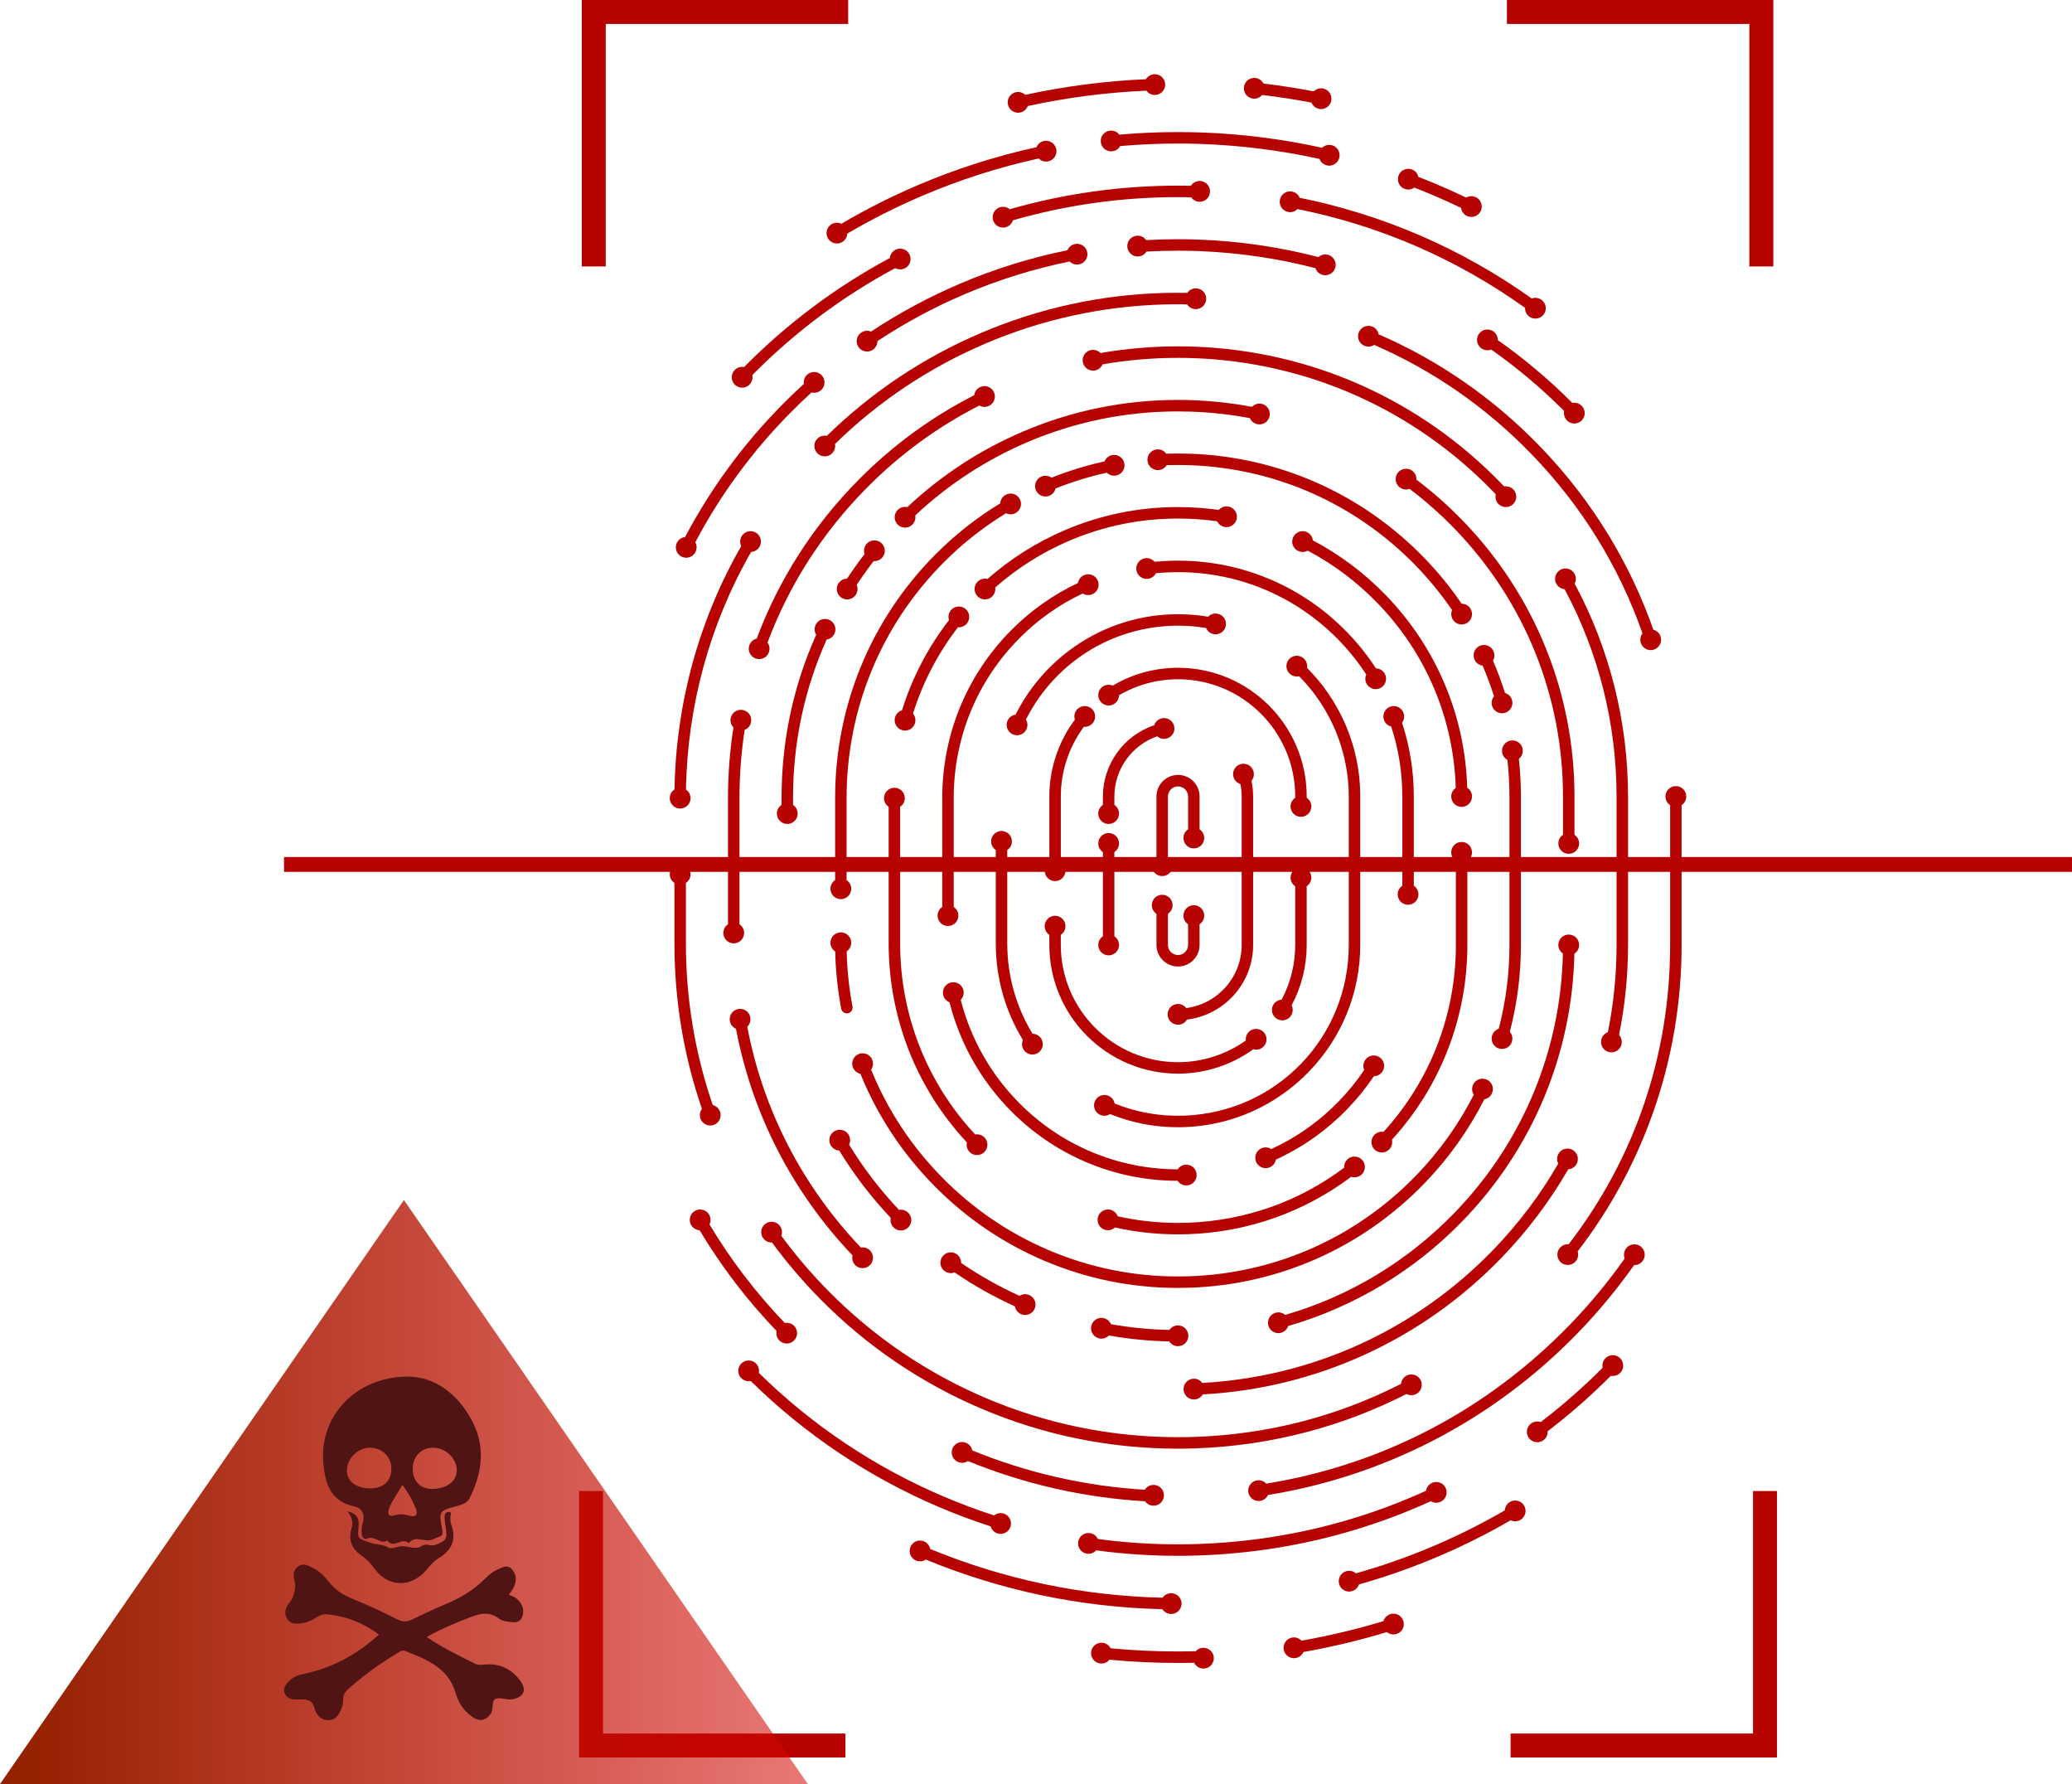 <svg id="Layer_1" xmlns="http://www.w3.org/2000/svg" xmlns:xlink="http://www.w3.org/1999/xlink" viewBox="0 0 2254.35 1940.59"><defs><style>.cls-1{mask:url(#mask);}.cls-2{filter:url(#luminosity-noclip-2);}.cls-3{fill:#b70202;}.cls-4{fill:#501414;}.cls-5{fill:url(#linear-gradient-3);}.cls-6{fill:url(#linear-gradient-2);}.cls-7{fill:url(#linear-gradient);mix-blend-mode:multiply;}.cls-8{mask:url(#mask-1);}</style><filter id="luminosity-noclip-2" x="309.02" y="948.35" width="1945.32" height="963.37" color-interpolation-filters="sRGB" filterUnits="userSpaceOnUse"><feFlood flood-color="#fff" result="bg"></feFlood><feBlend in="SourceGraphic" in2="bg"></feBlend></filter><filter id="luminosity-noclip-3" x="309.02" y="-9171.88" width="1945.32" height="32766" color-interpolation-filters="sRGB" filterUnits="userSpaceOnUse"><feFlood flood-color="#fff" result="bg"></feFlood><feBlend in="SourceGraphic" in2="bg"></feBlend></filter><mask id="mask-1" x="309.02" y="-9171.88" width="1945.32" height="32766" maskUnits="userSpaceOnUse"></mask><linearGradient id="linear-gradient" x1="1281.69" y1="1911.72" x2="1281.69" y2="948.35" gradientTransform="matrix(1, 0, 0, 1, 0, 0)" gradientUnits="userSpaceOnUse"><stop offset="0" stop-color="#000"></stop><stop offset=".17" stop-color="#2e2e2e"></stop><stop offset=".58" stop-color="#9d9d9d"></stop><stop offset=".87" stop-color="#e3e3e3"></stop><stop offset="1" stop-color="#fff"></stop></linearGradient><mask id="mask" x="309.02" y="948.35" width="1945.32" height="963.37" maskUnits="userSpaceOnUse"><g class="cls-2"><g class="cls-8"><rect class="cls-7" x="309.02" y="948.35" width="1945.32" height="963.37"></rect></g></g></mask><linearGradient id="linear-gradient-2" x1="309.02" y1="1430.03" x2="2254.35" y2="1430.03" gradientTransform="matrix(1, 0, 0, 1, 0, 0)" gradientUnits="userSpaceOnUse"><stop offset=".03" stop-color="#942100"></stop><stop offset="1" stop-color="#d40500" stop-opacity=".54"></stop></linearGradient><linearGradient id="linear-gradient-3" x1="0" y1="1622.96" x2="878.93" y2="1622.96" xlink:href="#linear-gradient-2"></linearGradient></defs><g><g><g><g><path class="cls-3" d="M1273.4,1755.59c6.23,.46,11.65-4.21,12.11-10.44,.46-6.23-4.21-11.65-10.44-12.11-4.15-.31-7.93,1.67-10.14,4.87-87.25-2.01-172.22-19.82-252.84-52.99-.94-4.9-5.05-8.76-10.25-9.15-6.23-.46-11.65,4.21-12.11,10.44-.46,6.23,4.21,11.65,10.44,12.11,2.61,.19,5.08-.53,7.1-1.88,82.09,33.78,168.61,51.91,257.45,53.95,1.85,2.89,4.99,4.91,8.67,5.19Z"></path><path class="cls-3" d="M1414.08,215.14c-1.59-3.81-5.2-6.62-9.59-6.94-6.23-.46-11.65,4.21-12.11,10.44-.46,6.23,4.21,11.65,10.44,12.11,3.44,.26,6.64-1.06,8.88-3.35,89.78,18.11,172.97,54.2,247.55,107.41-.25,6.06,4.35,11.28,10.44,11.73,6.23,.46,11.65-4.21,12.11-10.44,.46-6.23-4.21-11.65-10.44-12.11-1.69-.13-3.31,.14-4.8,.7-37.67-26.85-78.14-49.74-120.44-68.1-42.32-18.36-86.69-32.29-132.05-41.45Z"></path><path class="cls-3" d="M1077.79,1660.3c1.27,4.42,5.17,7.8,10.02,8.16,6.23,.46,11.65-4.21,12.11-10.44,.46-6.23-4.21-11.65-10.44-12.11-2.98-.22-5.77,.74-7.92,2.48-18.62-6.03-37.16-12.97-55.23-20.68-75.02-32.01-142.5-77.19-200.72-134.37,.09-.45,.16-.91,.2-1.37,.46-6.23-4.21-11.65-10.44-12.11-6.23-.46-11.65,4.21-12.11,10.44-.46,6.23,4.21,11.65,10.44,12.11,1.07,.08,2.11,0,3.11-.21,59.35,58.3,128.14,104.37,204.62,137,18.45,7.87,37.37,14.95,56.36,21.1Z"></path><path class="cls-3" d="M844.67,1449.3c-.46,6.23,4.21,11.65,10.44,12.11,6.23,.46,11.65-4.21,12.11-10.44,.46-6.23-4.21-11.65-10.44-12.11-1-.07-1.98,0-2.93,.18-31.37-32.68-58.87-68.65-81.91-107.16,.61-1.25,1.01-2.64,1.12-4.12,.46-6.23-4.21-11.65-10.44-12.11-6.23-.46-11.65,4.21-12.11,10.44-.46,6.23,4.21,11.65,10.44,12.11,.08,0,.15,0,.22,0,23.55,39.37,51.66,76.15,83.73,109.55-.11,.5-.2,1.02-.23,1.54Z"></path><path class="cls-3" d="M1619.14,358.43c-6.23-.46-11.65,4.21-12.11,10.44-.46,6.23,4.21,11.65,10.44,12.11,1.77,.13,3.47-.16,5.01-.78,28.19,19.84,54.81,42.27,79.34,66.85-.1,.49-.18,.98-.22,1.49-.46,6.23,4.21,11.65,10.44,12.11,6.23,.46,11.65-4.21,12.11-10.44,.46-6.23-4.21-11.65-10.44-12.11-1.02-.08-2.02,0-2.99,.19-25.07-25.13-52.29-48.07-81.13-68.35,.12-5.96-4.43-11.05-10.45-11.5Z"></path><path class="cls-3" d="M947.69,360.66c-1.09-.45-2.26-.75-3.5-.84-6.23-.46-11.65,4.21-12.11,10.44-.46,6.23,4.21,11.65,10.44,12.11,6.23,.46,11.65-4.21,12.11-10.44,.02-.3,.02-.6,.02-.9,29.75-19.68,61.51-36.79,94.56-50.89,36.99-15.79,75.49-27.77,114.57-35.7,1.85,1.88,4.36,3.13,7.2,3.34,6.23,.46,11.65-4.21,12.11-10.44,.46-6.23-4.21-11.65-10.44-12.11-4.99-.37-9.46,2.56-11.27,6.95-39.93,8.09-79.27,20.34-117.07,36.47-33.76,14.41-66.22,31.88-96.62,52Z"></path><path class="cls-3" d="M763.72,1206.18c-1.26,1.67-2.08,3.71-2.25,5.96-.46,6.23,4.21,11.65,10.44,12.11,6.23,.46,11.65-4.21,12.11-10.44,.41-5.57-3.28-10.48-8.52-11.79-19.39-56.34-29.23-115.49-29.23-175.96v-65.64c2.81-1.87,4.76-4.95,5.03-8.57,.46-6.23-4.21-11.65-10.44-12.11-6.23-.46-11.65,4.21-12.11,10.44-.31,4.22,1.74,8.07,5.03,10.25v65.63c0,61.89,10.07,122.43,29.94,180.11Z"></path><path class="cls-3" d="M1530.24,1516.31c1.35,.72,2.86,1.19,4.49,1.31,6.22,.46,11.65-4.21,12.11-10.44,.46-6.23-4.21-11.65-10.44-12.11-6.16-.46-11.52,4.12-12.08,10.24-69.51,35.44-144.65,54.83-223.49,57.64-6.38,.23-12.83,.34-19.19,.34-72.54,0-143.05-14.39-209.56-42.77-63.94-27.28-121.23-66.23-170.28-115.77-18.71-18.9-36.08-39.23-51.74-60.53,.37-.99,.61-2.04,.7-3.14,.46-6.23-4.21-11.65-10.44-12.11-6.23-.46-11.65,4.21-12.11,10.44-.46,6.23,4.21,11.65,10.44,12.11,.43,.03,.86,.03,1.29,.02,16.03,21.82,33.82,42.64,52.99,62,50.19,50.69,108.81,90.55,174.25,118.47,68.07,29.05,140.23,43.77,214.47,43.77,6.51,0,13.11-.12,19.64-.35,41.69-1.48,83.1-7.68,123.07-18.41,36.59-9.82,72.17-23.51,105.9-40.71Z"></path><path class="cls-3" d="M1499.98,363.67c-.91-4.93-5.03-8.82-10.27-9.21-6.22-.46-11.65,4.21-12.11,10.44-.46,6.23,4.21,11.65,10.44,12.11,2.59,.19,5.04-.51,7.05-1.84,64.36,27.96,121.99,67.98,171.4,119.06,54.45,56.3,94.97,121.78,120.54,194.75-1.3,1.69-2.15,3.77-2.32,6.05-.46,6.23,4.21,11.65,10.44,12.11,6.23,.46,11.65-4.21,12.11-10.44,.41-5.53-3.23-10.41-8.41-11.76-12.41-35.39-28.53-69.56-47.98-101.68-21.25-35.09-46.62-67.97-75.4-97.72-50.58-52.29-109.58-93.25-175.49-121.87Z"></path><path class="cls-3" d="M1633.58,1368.2c28.19-29.15,52.6-61.51,72.67-96.29,5.51-.39,10.05-4.76,10.47-10.43,.46-6.23-4.21-11.65-10.44-12.11-6.23-.46-11.65,4.21-12.11,10.44-.16,2.14,.3,4.17,1.21,5.95-19.55,33.87-43.32,65.37-70.77,93.76-84.13,86.98-196.22,138.16-316.52,144.77-1.89-2.58-4.84-4.35-8.28-4.6-6.23-.46-11.65,4.21-12.11,10.44-.46,6.23,4.21,11.65,10.44,12.11,4.4,.33,8.4-1.92,10.52-5.47,123.5-6.75,238.56-59.28,324.92-148.56Z"></path><path class="cls-3" d="M1771.32,866.38c0-80.97-20.06-160.78-58.07-231.47,.7-1.33,1.15-2.82,1.27-4.42,.46-6.23-4.21-11.65-10.44-12.11-6.23-.46-11.65,4.21-12.11,10.44-.46,6.19,4.16,11.58,10.33,12.09,37,68.85,56.53,146.59,56.53,225.46v161.5c0,31.94-3.18,63.81-9.44,94.9-4.05,1.47-7.08,5.2-7.42,9.78-.46,6.23,4.21,11.65,10.44,12.11,6.23,.46,11.65-4.21,12.11-10.44,.24-3.25-.93-6.28-2.98-8.5,6.49-32.05,9.79-64.91,9.79-97.85v-161.5Z"></path><path class="cls-3" d="M792.06,1005.43c-2.81,1.87-4.76,4.95-5.03,8.57-.46,6.23,4.21,11.65,10.44,12.11,6.23,.46,11.65-4.21,12.11-10.44,.31-4.22-1.74-8.07-5.03-10.25v-137.23c0-24.9,1.91-49.84,5.67-74.28,3.91-1.54,6.8-5.2,7.13-9.67,.46-6.23-4.21-11.65-10.44-12.11-6.23-.46-11.65,4.21-12.11,10.44-.25,3.36,1.01,6.48,3.19,8.72-3.93,25.29-5.93,51.12-5.93,76.9v137.24Z"></path><path class="cls-3" d="M899.37,695.7c5.08-.79,9.14-4.98,9.53-10.32,.46-6.23-4.21-11.65-10.44-12.11-6.23-.46-11.65,4.21-12.11,10.44-.18,2.47,.45,4.81,1.67,6.77-25.02,55.8-37.7,115.54-37.7,177.71v7.37c-2.81,1.87-4.76,4.95-5.03,8.57-.46,6.23,4.21,11.65,10.44,12.11,6.23,.46,11.65-4.21,12.11-10.44,.31-4.22-1.74-8.07-5.03-10.25v-7.36c0-60.36,12.3-118.33,36.56-172.49Z"></path><path class="cls-3" d="M908.6,957.33c-2.81,1.87-4.76,4.95-5.03,8.57-.46,6.23,4.21,11.65,10.44,12.11s11.65-4.21,12.11-10.44c.31-4.22-1.74-8.07-5.03-10.25v-89.13c0-96.53,37.27-187.33,104.94-255.69,20.67-20.87,43.68-39.07,68.49-54.21,1.27,.63,2.69,1.04,4.19,1.15,6.23,.46,11.65-4.21,12.11-10.44,.46-6.23-4.21-11.65-10.44-12.11-6.23-.46-11.65,4.21-12.11,10.44,0,.05,0,.09,0,.14-25.77,15.69-49.67,34.57-71.11,56.24-70,70.71-108.55,164.63-108.55,264.47v89.14Z"></path><path class="cls-3" d="M1294.61,1388.24c-4.32,.15-8.68,.23-12.97,.23-48.83,0-96.25-9.67-140.96-28.75-43.03-18.36-81.61-44.59-114.65-77.97-34.01-34.35-60.3-74.1-78.26-118.27,1.13-1.61,1.87-3.54,2.03-5.65,.46-6.23-4.21-11.65-10.44-12.11-6.23-.46-11.65,4.21-12.11,10.44-.42,5.7,3.46,10.71,8.89,11.87,18.58,45.76,45.8,86.94,81.01,122.5,34.19,34.53,74.1,61.68,118.63,80.67,46.26,19.74,95.33,29.75,145.86,29.75,4.43,0,8.95-.08,13.42-.24,96.79-3.45,187.27-43.77,254.76-113.55,26.35-27.24,48.22-57.96,65.12-91.4,4.97-.88,8.91-5.02,9.31-10.28,.46-6.23-4.21-11.65-10.44-12.11-6.23-.46-11.65,4.21-12.11,10.44-.19,2.55,.49,4.95,1.78,6.94-16.29,32.08-37.32,61.56-62.63,87.73-65.24,67.44-152.68,106.42-246.23,109.75Z"></path><path class="cls-3" d="M1505.31,1231.18c-.34-.06-.68-.1-1.04-.13-6.23-.46-11.65,4.21-12.11,10.44-.46,6.23,4.21,11.65,10.44,12.11,6.23,.46,11.65-4.21,12.11-10.44,.09-1.19-.01-2.35-.28-3.45,52.98-58.13,82.06-132.97,82.06-211.83v-91.32c2.81-1.87,4.76-4.95,5.03-8.57,.46-6.23-4.21-11.65-10.44-12.11-6.23-.46-11.65,4.21-12.11,10.44-.31,4.22,1.74,8.07,5.03,10.25v91.31c0,75.67-27.89,147.49-78.7,203.3Z"></path><path class="cls-3" d="M1181.52,1264.02c31.61,13.49,65.17,20.35,99.75,20.39,1.86,2.81,4.95,4.76,8.58,5.03,6.23,.46,11.65-4.21,12.11-10.44,.46-6.23-4.21-11.65-10.44-12.11-4.22-.31-8.06,1.74-10.25,5.02-32.89-.05-64.8-6.57-94.85-19.39-29.09-12.41-55.19-30.17-77.57-52.77-30.95-31.26-52.81-69.89-63.56-112.14,1.79-1.84,2.98-4.29,3.18-7.05,.46-6.23-4.21-11.65-10.44-12.11-6.23-.46-11.65,4.21-12.11,10.44-.38,5.07,2.65,9.6,7.15,11.36,11.26,44.59,34.27,85.33,66.9,118.29,23.52,23.76,50.96,42.42,81.54,55.47Z"></path><path class="cls-3" d="M1497.57,727.03c-.18-.01-.35,0-.53-.01-9.02-13.87-19.41-26.92-31-38.9-46.43-48-108.62-75.74-175.14-78.11-11.62-.41-23.25-.04-34.69,1.09-1.89-2.23-4.64-3.74-7.79-3.97-6.23-.46-11.65,4.21-12.11,10.44-.46,6.23,4.21,11.65,10.44,12.11,4.69,.35,8.92-2.22,10.92-6.17,10.81-1.05,21.8-1.41,32.79-1.01,63.27,2.25,122.44,28.64,166.61,74.31,10.98,11.35,20.82,23.73,29.38,36.86-.53,1.17-.88,2.45-.98,3.81-.46,6.23,4.21,11.65,10.44,12.11,6.23,.46,11.65-4.21,12.11-10.44,.46-6.23-4.21-11.65-10.44-12.11Z"></path><path class="cls-3" d="M1141.69,937.72c-2.81,1.87-4.76,4.95-5.03,8.57-.46,6.23,4.21,11.65,10.44,12.11,6.23,.46,11.65-4.21,12.11-10.44,.31-4.22-1.74-8.07-5.03-10.25v-71.33c0-27.34,8.84-53.92,25.04-75.79,.05,0,.1,.02,.16,.02,6.23,.46,11.65-4.21,12.11-10.44,.46-6.23-4.21-11.65-10.44-12.11-6.23-.46-11.65,4.21-12.11,10.44-.11,1.5,.08,2.94,.51,4.29-17.96,24.09-27.76,53.41-27.76,83.59v71.34Z"></path><path class="cls-3" d="M1281.69,1167.87c29.39,0,58.14-9.36,81.89-26.51,.72,.2,1.47,.34,2.25,.4,6.23,.46,11.65-4.21,12.11-10.44,.46-6.23-4.21-11.65-10.44-12.11-6.23-.46-11.65,4.21-12.11,10.44-.05,.74-.03,1.46,.05,2.17-21.47,15.25-47.33,23.57-73.76,23.57-70.31,0-127.51-57.2-127.51-127.51v-11.03c2.81-1.87,4.76-4.95,5.03-8.57,.46-6.23-4.21-11.65-10.44-12.11-6.23-.46-11.65,4.21-12.11,10.44-.31,4.22,1.74,8.07,5.03,10.25v11.02c0,77.19,62.8,139.99,139.99,139.99Z"></path><path class="cls-3" d="M1394.46,1087.33c-5.55,.35-10.14,4.73-10.56,10.43-.46,6.23,4.21,11.65,10.44,12.11,6.23,.46,11.65-4.21,12.11-10.44,.16-2.1-.28-4.1-1.16-5.86,10.75-20.16,16.4-42.68,16.4-65.7v-63.85c2.81-1.87,4.76-4.95,5.03-8.57,.46-6.23-4.21-11.65-10.44-12.11-6.23-.46-11.65,4.21-12.11,10.44-.31,4.22,1.74,8.07,5.03,10.25v63.84c0,20.82-5.07,41.19-14.74,59.45Z"></path><path class="cls-3" d="M1281.69,726.38c-25.16,0-49.51,6.67-70.99,19.37-1.13-.49-2.36-.81-3.65-.91-6.23-.46-11.65,4.21-12.11,10.44-.46,6.23,4.21,11.65,10.44,12.11,6.23,.46,11.65-4.21,12.11-10.44,.02-.24,.01-.47,.02-.71,19.45-11.39,41.45-17.37,64.19-17.37,70.31,0,127.51,57.2,127.51,127.51v1.41c-2.81,1.87-4.76,4.95-5.03,8.57-.46,6.23,4.21,11.65,10.44,12.11,6.23,.46,11.65-4.21,12.11-10.44,.31-4.22-1.74-8.07-5.03-10.25v-1.41c0-77.19-62.8-139.99-139.99-139.99Z"></path><path class="cls-3" d="M1290.66,1096.51c-1.89-2.48-4.79-4.18-8.14-4.43-6.23-.46-11.65,4.21-12.11,10.44-.46,6.23,4.21,11.65,10.44,12.11,4.46,.33,8.5-1.99,10.61-5.61,40.47-4.85,71.95-39.38,71.95-81.13v-161.5c0-5.79-.62-11.52-1.81-17.13,1.46-1.75,2.41-3.94,2.59-6.38,.46-6.23-4.21-11.65-10.44-12.11-6.23-.46-11.65,4.21-12.11,10.44-.4,5.36,3.02,10.12,7.96,11.63,.88,4.44,1.33,8.97,1.33,13.55v161.5c0,35.13-26.31,64.21-60.26,68.63Z"></path><path class="cls-3" d="M1281.69,842.93c-12.93,0-23.45,10.52-23.45,23.45v65.86c-2.81,1.87-4.76,4.95-5.03,8.57-.46,6.23,4.21,11.65,10.44,12.11,6.23,.46,11.65-4.21,12.11-10.44,.31-4.22-1.74-8.07-5.03-10.25v-65.86c0-6.04,4.92-10.96,10.96-10.96s10.96,4.92,10.96,10.96v35.76c-2.81,1.87-4.76,4.95-5.03,8.57-.46,6.23,4.21,11.65,10.44,12.11,6.23,.46,11.65-4.21,12.11-10.44,.31-4.22-1.74-8.07-5.03-10.25v-35.75c0-12.93-10.52-23.45-23.45-23.45Z"></path><path class="cls-3" d="M1281.69,1051.32c12.93,0,23.45-10.52,23.45-23.45v-22.5c2.81-1.87,4.76-4.95,5.03-8.57,.46-6.23-4.21-11.65-10.44-12.11-6.23-.46-11.65,4.21-12.11,10.44-.31,4.22,1.74,8.07,5.03,10.25v22.49c0,6.04-4.92,10.96-10.96,10.96s-10.96-4.92-10.96-10.96v-33.88c2.81-1.87,4.76-4.95,5.03-8.57,.46-6.23-4.21-11.65-10.44-12.11-6.23-.46-11.65,4.21-12.11,10.44-.31,4.22,1.74,8.07,5.03,10.25v33.87c0,12.93,10.52,23.45,23.45,23.45Z"></path><path class="cls-3" d="M1364.63,107.34c3.48,0,6.58-1.57,8.66-4.04,17.93,2.13,35.89,4.91,53.58,8.29,1.68,4.14,5.73,7.06,10.47,7.06,6.24,0,11.3-5.06,11.3-11.3s-5.06-11.3-11.3-11.3c-3.12,0-5.94,1.26-7.99,3.31-18.05-3.45-36.37-6.28-54.67-8.46-1.87-3.65-5.67-6.15-10.05-6.15-6.24,0-11.3,5.06-11.3,11.3s5.06,11.3,11.3,11.3Z"></path><path class="cls-3" d="M1532.23,206.19c2.45,0,4.72-.79,6.57-2.12,17.2,6.67,34.24,14.07,50.86,22.08,.72,5.55,5.45,9.83,11.2,9.83,6.24,0,11.3-5.06,11.3-11.3s-5.06-11.3-11.3-11.3c-2.08,0-4.03,.57-5.7,1.56-16.96-8.17-34.36-15.72-51.91-22.53-1.13-5.04-5.63-8.81-11.02-8.81-6.24,0-11.3,5.06-11.3,11.3s5.06,11.3,11.3,11.3Z"></path><path class="cls-3" d="M1208.92,142.04c-6.24,0-11.3,5.06-11.3,11.3s5.06,11.3,11.3,11.3c4.22,0,7.9-2.32,9.84-5.75,20.79-1.83,41.9-2.75,62.88-2.75,8.44,0,16.99,.15,25.43,.45,43.31,1.54,86.51,7.02,128.56,16.29,1.62,4.26,5.73,7.3,10.56,7.3,6.24,0,11.3-5.06,11.3-11.3s-5.06-11.3-11.3-11.3c-3.02,0-5.77,1.2-7.79,3.13-42.81-9.44-86.79-15.02-130.88-16.59-8.59-.31-17.29-.46-25.88-.46-21.28,0-42.69,.94-63.78,2.78-2.07-2.67-5.3-4.4-8.94-4.4Z"></path><path class="cls-3" d="M909.74,264.85c6.23,.46,11.65-4.21,12.11-10.44,0-.1,0-.19,0-.29,26.14-15.38,53.55-29.21,81.61-41.19,40.97-17.48,83.54-31.1,126.66-40.54,1.85,1.88,4.36,3.12,7.19,3.33,6.23,.46,11.65-4.21,12.11-10.44,.46-6.23-4.21-11.65-10.44-12.11-5-.37-9.47,2.57-11.28,6.96-43.98,9.6-87.38,23.48-129.15,41.3-28.57,12.19-56.48,26.28-83.1,41.94-1.24-.59-2.6-.98-4.05-1.09-6.23-.46-11.65,4.21-12.11,10.44-.46,6.23,4.21,11.65,10.44,12.11Z"></path><path class="cls-3" d="M806.62,421.65c6.23,.46,11.65-4.21,12.11-10.44,.08-1.11,0-2.19-.23-3.22,.16-.16,.32-.32,.48-.48,45.89-46.35,98-85.28,155.01-115.84,1.37,.75,2.91,1.23,4.57,1.36,6.23,.46,11.65-4.21,12.11-10.44,.46-6.23-4.21-11.65-10.44-12.11-6.13-.45-11.46,4.07-12.07,10.14-58.13,31.15-111.27,70.84-158.06,118.1-.18,.18-.36,.37-.54,.55-.41-.08-.83-.14-1.27-.17-6.23-.46-11.65,4.21-12.11,10.44-.46,6.23,4.21,11.65,10.44,12.11Z"></path><path class="cls-3" d="M1306.05,196.9c-4.29-.32-8.19,1.8-10.36,5.18-4.69-.1-9.39-.15-14.05-.15-62.3,0-123.85,8.64-183.09,25.68-1.75-1.48-3.96-2.44-6.42-2.62-6.23-.46-11.65,4.21-12.11,10.44-.46,6.23,4.21,11.65,10.44,12.11,5.36,.4,10.11-3.01,11.63-7.94,58.09-16.7,118.45-25.17,179.55-25.17,4.74,0,9.51,.06,14.27,.16,1.88,2.72,4.92,4.6,8.47,4.87,6.23,.46,11.65-4.21,12.11-10.44,.46-6.23-4.21-11.65-10.44-12.11Z"></path><path class="cls-3" d="M1442.74,276.81c-3.16-.23-6.12,.86-8.32,2.81-42.65-11.05-86.69-17.45-131.06-19.03-7.21-.26-14.52-.39-21.72-.39-11.51,0-23.11,.33-34.59,.98-1.88-2.67-4.9-4.51-8.41-4.77-6.23-.46-11.65,4.21-12.11,10.44-.46,6.23,4.21,11.65,10.44,12.11,4.33,.32,8.27-1.85,10.42-5.29,11.37-.65,22.85-.98,34.25-.98,7.06,0,14.21,.13,21.28,.38,43.43,1.55,86.53,7.81,128.27,18.61,1.41,4.18,5.21,7.32,9.88,7.67,6.23,.46,11.65-4.21,12.11-10.44,.46-6.23-4.21-11.65-10.44-12.11Z"></path><path class="cls-3" d="M745.76,606.64c6.23,.46,11.65-4.21,12.11-10.44,.17-2.28-.36-4.46-1.39-6.32,27.32-51.76,62.25-99.28,103.92-141.37,7.31-7.38,14.87-14.63,22.55-21.62,.65,.17,1.31,.29,2,.34,6.23,.46,11.65-4.21,12.11-10.44,.46-6.23-4.21-11.65-10.44-12.11-6.23-.46-11.65,4.21-12.11,10.44-.06,.85-.02,1.67,.09,2.48-7.86,7.16-15.6,14.57-23.08,22.13-42.56,42.99-78.23,91.54-106.13,144.41-5.33,.57-9.65,4.86-10.06,10.39-.46,6.23,4.21,11.65,10.44,12.11Z"></path><path class="cls-3" d="M898.2,473.84c-6.23-.46-11.65,4.21-12.11,10.44-.46,6.23,4.21,11.65,10.44,12.11,6.23,.46,11.65-4.21,12.11-10.44,.08-1.04,0-2.05-.19-3.02,47.55-46.41,102.55-83.13,163.63-109.19,61.76-26.35,127.11-40.67,194.23-42.56,8.37-.23,16.83-.27,25.25-.12,1.85,2.88,4.98,4.9,8.66,5.17,6.23,.46,11.65-4.21,12.11-10.44,.46-6.23-4.21-11.65-10.44-12.11-4.16-.31-7.95,1.68-10.15,4.89-8.6-.16-17.24-.12-25.79,.12-68.69,1.93-135.57,16.58-198.78,43.56-62.54,26.68-118.85,64.28-167.52,111.81-.47-.1-.96-.18-1.45-.21Z"></path><path class="cls-3" d="M814.68,704.81c-.46,6.23,4.21,11.65,10.44,12.11,6.23,.46,11.65-4.21,12.11-10.44,.21-2.8-.63-5.44-2.18-7.54,23.69-63.19,60.04-119.83,108.17-168.44,35.98-36.34,77.08-66.38,122.28-89.4,1.43,.82,3.05,1.36,4.8,1.49,6.23,.46,11.65-4.21,12.11-10.44,.46-6.23-4.21-11.65-10.44-12.11-6.03-.45-11.3,3.93-12.04,9.87-46.43,23.64-88.65,54.49-125.6,91.8-49.4,49.9-86.71,108.04-111.02,172.93-4.65,1.11-8.26,5.13-8.64,10.15Z"></path><path class="cls-3" d="M910.44,639.87c-.46,6.23,4.21,11.65,10.44,12.11,6.23,.46,11.65-4.21,12.11-10.44,.14-1.9-.2-3.72-.92-5.36,5.82-8.81,12-17.44,18.48-25.81,6.22,.45,11.63-4.22,12.09-10.44,.46-6.23-4.21-11.65-10.44-12.11-6.23-.46-11.65,4.21-12.11,10.44-.12,1.56,.09,3.08,.57,4.47-6.7,8.65-13.08,17.57-19.09,26.67-5.81,.06-10.7,4.56-11.14,10.46Z"></path><path class="cls-3" d="M1371.1,439.06c-3.5-.26-6.75,1.11-9,3.46-21.35-4.02-43.16-6.45-64.97-7.22-5.14-.18-10.35-.28-15.49-.28-58.42,0-115.19,11.58-168.72,34.43-46.59,19.88-88.85,47.5-125.75,82.16-.53-.12-1.07-.21-1.63-.25-6.23-.46-11.65,4.21-12.11,10.44-.46,6.23,4.21,11.65,10.44,12.11,6.23,.46,11.65-4.21,12.11-10.44,.07-.97,0-1.92-.16-2.84,35.81-33.61,76.81-60.4,122.01-79.69,51.97-22.18,107.09-33.42,163.82-33.42,4.99,0,10.05,.09,15.05,.27,21.22,.76,42.44,3.12,63.21,7.03,1.62,3.74,5.2,6.47,9.54,6.79,6.23,.46,11.65-4.21,12.11-10.44,.46-6.23-4.21-11.65-10.44-12.11Z"></path><path class="cls-3" d="M1637.56,551.55c6.23,.46,11.65-4.21,12.11-10.44,.46-6.23-4.21-11.65-10.44-12.11-.92-.07-1.83-.01-2.7,.14-.98-1.03-1.96-2.07-2.94-3.08-88.56-91.56-207.31-144.47-334.38-149-5.83-.21-11.74-.31-17.57-.31-28.34,0-56.64,2.45-84.27,7.26-1.86-1.94-4.41-3.23-7.3-3.44-6.23-.46-11.65,4.21-12.11,10.44-.46,6.23,4.21,11.65,10.44,12.11,4.94,.37,9.36-2.51,11.21-6.82,26.89-4.68,54.44-7.05,82.02-7.05,5.68,0,11.44,.1,17.12,.31,123.83,4.41,239.55,55.97,325.85,145.2,.94,.97,1.87,1.95,2.8,2.93-.14,.57-.24,1.16-.29,1.77-.46,6.23,4.21,11.65,10.44,12.11Z"></path><path class="cls-3" d="M1713.04,908.02v-41.64c0-112.43-43.09-218.9-121.35-299.81-15.7-16.23-32.69-31.28-50.61-44.82,.31-6.11-4.31-11.39-10.44-11.84-6.23-.46-11.65,4.21-12.11,10.44-.46,6.23,4.21,11.65,10.44,12.11,1.65,.12,3.24-.12,4.7-.66,17.36,13.13,33.83,27.72,49.06,43.46,75.99,78.56,117.83,181.95,117.83,291.13v41.65c-2.81,1.87-4.76,4.95-5.03,8.57-.46,6.23,4.21,11.65,10.44,12.11,6.23,.46,11.65-4.21,12.11-10.44,.31-4.22-1.74-8.07-5.03-10.25Z"></path><path class="cls-3" d="M1707.64,1016.6c-6.23-.46-11.65,4.21-12.11,10.44-.31,4.17,1.69,7.98,4.92,10.18-2.32,105.72-43.91,205.47-117.73,281.79-51.06,52.78-114.67,91.12-184.46,111.29-1.77-1.54-4.03-2.55-6.55-2.74-6.23-.46-11.65,4.21-12.11,10.44-.46,6.23,4.21,11.65,10.44,12.11,5.3,.39,10-2.94,11.57-7.78,71.93-20.76,137.49-60.26,190.09-114.64,76.05-78.63,118.89-181.4,121.24-290.33,2.86-1.86,4.86-4.97,5.14-8.64,.46-6.23-4.21-11.65-10.44-12.11Z"></path><path class="cls-3" d="M1824.18,855.11c-6.23-.46-11.65,4.21-12.11,10.44-.31,4.22,1.74,8.07,5.03,10.25v152.08c0,119.29-38.14,231.64-110.39,325.56-.05,0-.09-.01-.14-.02-6.22-.46-11.65,4.21-12.11,10.44-.46,6.23,4.21,11.65,10.44,12.11,6.23,.46,11.65-4.21,12.11-10.44,.11-1.51-.08-2.97-.52-4.32,35.59-46.26,63.33-97.45,82.52-152.31,20.3-58.03,30.59-118.94,30.59-181.02v-152.09c2.81-1.87,4.76-4.95,5.03-8.57,.46-6.23-4.21-11.65-10.44-12.11Z"></path><path class="cls-3" d="M1596.34,856.85c-2.34-78.5-33.51-152.49-88.41-209.26-23.39-24.18-50.09-44.25-79.47-59.77-.59-5.3-4.88-9.59-10.39-10-6.23-.46-11.65,4.21-12.11,10.44-.46,6.23,4.21,11.65,10.44,12.11,2.31,.17,4.5-.37,6.38-1.42,28.15,14.89,53.75,34.14,76.18,57.33,52.69,54.47,82.62,125.46,84.9,200.79-2.72,1.88-4.61,4.92-4.87,8.47-.46,6.23,4.21,11.65,10.44,12.11,6.23,.46,11.65-4.21,12.11-10.44,.32-4.29-1.8-8.2-5.19-10.36Z"></path><path class="cls-3" d="M1656.78,817.5c.46-6.23-4.21-11.65-10.44-12.11-6.23-.46-11.65,4.21-12.11,10.44-.34,4.56,2.09,8.69,5.86,10.75,1.44,13.17,2.19,26.52,2.19,39.8v161.5c0,30.89-3.91,61.5-11.62,91.11-4.21,1.39-7.38,5.2-7.73,9.9-.46,6.23,4.21,11.65,10.44,12.11,6.23,.46,11.65-4.21,12.11-10.44,.23-3.14-.85-6.08-2.77-8.28,8-30.69,12.06-62.39,12.06-94.4v-161.5c0-13.64-.76-27.34-2.23-40.88,2.38-1.89,4-4.73,4.24-8Z"></path><path class="cls-3" d="M1615.44,701.61c-6.23-.46-11.65,4.21-12.11,10.44-.45,6,3.88,11.24,9.77,12.02,4.68,10.88,8.83,22.03,12.41,33.32-1.45,1.74-2.39,3.93-2.57,6.36-.46,6.23,4.21,11.65,10.44,12.11,6.23,.46,11.65-4.21,12.11-10.44,.4-5.39-3.05-10.17-8.02-11.66-3.77-11.92-8.16-23.69-13.12-35.17,.85-1.44,1.4-3.09,1.53-4.88,.46-6.23-4.21-11.65-10.44-12.11Z"></path><path class="cls-3" d="M1591.09,656.7c-.28-.02-.56-.02-.84-.02-11.99-17.57-25.56-34.22-40.44-49.6-67.49-69.78-157.97-110.11-254.76-113.55-8.7-.31-17.45-.31-26.13-.02-1.88-2.63-4.87-4.43-8.35-4.69-6.23-.46-11.65,4.21-12.11,10.44-.46,6.23,4.21,11.65,10.44,12.11,4.37,.32,8.33-1.88,10.47-5.37,8.38-.28,16.83-.28,25.24,.02,93.55,3.33,180.99,42.31,246.23,109.75,14.35,14.83,27.44,30.89,39.01,47.82-.46,1.1-.77,2.29-.86,3.55-.46,6.23,4.21,11.65,10.44,12.11,6.23,.46,11.65-4.21,12.11-10.44,.46-6.23-4.21-11.65-10.44-12.11Z"></path><path class="cls-3" d="M1148.47,531.32c18.13-7.24,36.82-13,55.76-17.17,1.84,1.83,4.32,3.05,7.12,3.25,6.23,.46,11.65-4.21,12.11-10.44,.46-6.23-4.21-11.65-10.44-12.11-5.04-.37-9.54,2.61-11.33,7.06-19.57,4.31-38.88,10.24-57.62,17.71-1.64-1.18-3.61-1.95-5.77-2.11-6.23-.46-11.65,4.21-12.11,10.44-.46,6.23,4.21,11.65,10.44,12.11,5.64,.42,10.61-3.39,11.84-8.74Z"></path><path class="cls-3" d="M1072.48,629.43c-6.23-.46-11.65,4.21-12.11,10.44-.46,6.23,4.21,11.65,10.44,12.11,6.23,.46,11.65-4.21,12.11-10.44,.06-.86,.02-1.7-.1-2.52,24.07-21.18,51.18-38.29,80.73-50.9,37.44-15.97,77.16-24.07,118.08-24.07,3.61,0,7.28,.07,10.9,.19,10.62,.38,21.28,1.32,31.79,2.81,1.71,3.49,5.16,6.02,9.32,6.33,6.23,.46,11.65-4.21,12.11-10.44,.46-6.23-4.21-11.65-10.44-12.11-3.68-.27-7.07,1.26-9.33,3.84-10.91-1.54-21.98-2.52-33-2.91-3.77-.13-7.58-.2-11.34-.2-42.61,0-83.99,8.44-122.98,25.07-30.83,13.15-59.11,31.01-84.21,53.12-.63-.16-1.28-.28-1.96-.33Z"></path><path class="cls-3" d="M1184.81,624.71c-5.89-.44-11.06,3.73-11.98,9.45-27.1,12.77-51.57,30.07-72.84,51.55-48.26,48.74-74.83,113.55-74.83,182.48v118.37c-2.81,1.87-4.76,4.95-5.03,8.57-.46,6.23,4.21,11.65,10.44,12.11,6.23,.46,11.65-4.21,12.11-10.44,.31-4.22-1.74-8.07-5.03-10.25v-118.36c0-65.62,25.29-127.3,71.22-173.69,20.18-20.39,43.4-36.82,69.1-48.95,1.51,.95,3.27,1.56,5.18,1.71,6.23,.46,11.65-4.21,12.11-10.44,.46-6.23-4.21-11.65-10.44-12.11Z"></path><path class="cls-3" d="M1323.42,667.41c-3.48-.26-6.71,1.09-8.97,3.42-8.46-1.41-17.04-2.28-25.63-2.59-40.37-1.45-79.58,9.25-113.38,30.91-30.16,19.33-54.37,46.21-70.48,78.15-5.15,.73-9.28,4.95-9.69,10.35-.46,6.23,4.21,11.65,10.44,12.11,6.23,.46,11.65-4.21,12.11-10.44,.18-2.42-.42-4.71-1.59-6.65,32.77-64.79,99.36-104.56,172.15-101.95,7.98,.28,15.95,1.09,23.81,2.39,1.61,3.76,5.2,6.51,9.55,6.84,6.23,.46,11.65-4.21,12.11-10.44,.46-6.23-4.21-11.65-10.44-12.11Z"></path><path class="cls-3" d="M1411.76,713.31c-6.23-.46-11.65,4.21-12.11,10.44-.46,6.23,4.21,11.65,10.44,12.11,1.17,.09,2.32,0,3.41-.26,34.41,34.71,53.97,81.86,53.97,130.78v161.5c0,100.53-78.66,182.08-179.08,185.66-26.29,.93-51.69-3.51-75.66-13.19-.89-4.95-5.02-8.88-10.28-9.27-6.23-.46-11.65,4.21-12.11,10.44-.46,6.23,4.21,11.65,10.44,12.11,2.57,.19,4.99-.5,6.99-1.81,23.44,9.51,48.18,14.33,73.74,14.33,2.43,0,4.88-.04,7.32-.13,51.37-1.83,99.43-23.27,135.32-60.38,35.98-37.2,55.8-86.12,55.8-137.76v-161.5c0-28.31-5.87-55.67-17.45-81.32-9.89-21.91-23.48-41.57-40.44-58.56,.06-.35,.11-.71,.13-1.07,.46-6.23-4.21-11.65-10.44-12.11Z"></path><path class="cls-3" d="M1517.26,768.06c-6.23-.46-11.65,4.21-12.11,10.44-.41,5.55,3.26,10.45,8.47,11.78,8.04,24.48,12.12,50.03,12.12,76.1v97.06c-2.81,1.87-4.76,4.95-5.03,8.57-.46,6.23,4.21,11.65,10.44,12.11,6.23,.46,11.65-4.21,12.11-10.44,.31-4.22-1.74-8.07-5.03-10.25v-97.05c0-27.48-4.31-54.41-12.81-80.21,1.28-1.68,2.11-3.74,2.28-6,.46-6.23-4.21-11.65-10.44-12.11Z"></path><path class="cls-3" d="M1199.97,926.85v91.62c-2.81,1.87-4.76,4.95-5.03,8.57-.46,6.23,4.21,11.65,10.44,12.11,6.23,.46,11.65-4.21,12.11-10.44,.31-4.22-1.74-8.07-5.03-10.25v-91.61c2.81-1.87,4.76-4.95,5.03-8.57,.46-6.23-4.21-11.65-10.44-12.11-6.23-.46-11.65,4.21-12.11,10.44-.31,4.22,1.74,8.07,5.03,10.25Z"></path><path class="cls-3" d="M1267.31,781.16c-5.27-.39-9.96,2.91-11.55,7.71-32.84,10.99-55.79,42.16-55.79,77.5v9.18c-2.81,1.87-4.76,4.95-5.03,8.57-.46,6.23,4.21,11.65,10.44,12.11,6.23,.46,11.65-4.21,12.11-10.44,.31-4.22-1.74-8.07-5.03-10.25v-9.18c0-29.71,19.13-55.94,46.59-65.45,1.78,1.56,4.05,2.58,6.6,2.77,6.23,.46,11.65-4.21,12.11-10.44,.46-6.23-4.21-11.65-10.44-12.11Z"></path><path class="cls-3" d="M973.42,782.57c-.46,6.23,4.21,11.65,10.44,12.11,6.23,.46,11.65-4.21,12.11-10.44,.23-3.05-.78-5.9-2.6-8.07,10.66-34.03,27.07-65.53,48.91-93.87,.04,0,.08,.01,.12,.01,6.23,.46,11.65-4.21,12.11-10.44,.46-6.23-4.21-11.65-10.44-12.11-6.23-.46-11.65,4.21-12.11,10.44-.11,1.51,.08,2.97,.52,4.33-22.83,29.59-39.98,62.51-51.09,98.07-4.32,1.33-7.61,5.18-7.97,9.96Z"></path><path class="cls-3" d="M739.19,879.46c6.23,.46,11.65-4.21,12.11-10.44,.31-4.18-1.7-8-4.95-10.19,1.56-91.26,25.96-180.23,70.88-258.46,5.59-.31,10.21-4.71,10.64-10.44,.46-6.23-4.21-11.65-10.44-12.11-6.23-.46-11.65,4.21-12.11,10.44-.15,2.08,.27,4.06,1.13,5.8-46.02,80.11-71.01,171.22-72.6,264.67-2.85,1.86-4.84,4.97-5.11,8.62-.46,6.23,4.21,11.65,10.44,12.11Z"></path><path class="cls-3" d="M926.12,1026.32c.46-6.23-4.21-11.65-10.44-12.11-6.23-.46-11.65,4.21-12.11,10.44-.32,4.27,1.78,8.15,5.13,10.33,.49,20.95,2.69,41.84,6.56,62.21,.57,2.99,3.19,5.08,6.13,5.08,.39,0,.78-.04,1.17-.11,3.39-.64,5.61-3.91,4.97-7.3-3.73-19.66-5.86-39.81-6.34-60.03,2.75-1.87,4.66-4.93,4.92-8.51Z"></path><path class="cls-3" d="M800.75,1119.04c17.6,92.83,61.25,177.68,126.79,246.5-.14,.57-.24,1.16-.29,1.77-.46,6.23,4.21,11.65,10.44,12.11,6.23,.46,11.65-4.21,12.11-10.44,.46-6.23-4.21-11.65-10.44-12.11-.93-.07-1.83-.01-2.71,.14-63.89-67.05-106.45-149.74-123.61-240.18,1.95-1.86,3.25-4.42,3.46-7.32,.46-6.23-4.21-11.65-10.44-12.11-6.23-.46-11.65,4.21-12.11,10.44-.37,4.93,2.49,9.35,6.79,11.2Z"></path><path class="cls-3" d="M979.34,1338.42c6.23,.46,11.65-4.21,12.11-10.44,.46-6.23-4.21-11.65-10.44-12.11-.99-.07-1.95,0-2.88,.17-20.63-21.76-38.84-45.56-54.3-70.94,.6-1.24,.98-2.6,1.09-4.06,.46-6.23-4.21-11.65-10.44-12.11-6.23-.46-11.65,4.21-12.11,10.44-.46,6.23,4.21,11.65,10.44,12.11,.1,0,.19,0,.29,0,15.95,26.21,34.75,50.78,56.05,73.24-.11,.52-.2,1.05-.25,1.59-.46,6.23,4.21,11.65,10.44,12.11Z"></path><path class="cls-3" d="M1109.27,1409.56c-22.22-10.07-43.53-22.06-63.54-35.76,.15-5.99-4.41-11.1-10.45-11.55-6.23-.46-11.65,4.21-12.11,10.44-.46,6.23,4.21,11.65,10.44,12.11,1.75,.13,3.43-.16,4.96-.76,20.68,14.16,42.69,26.55,65.66,36.95,.86,5,5.01,8.96,10.29,9.35,6.23,.46,11.65-4.21,12.11-10.44,.46-6.23-4.21-11.65-10.44-12.11-2.54-.19-4.93,.49-6.92,1.76Z"></path><path class="cls-3" d="M1272.3,1446.64c-21.39-.47-42.68-2.56-63.54-6.23-1.6-3.77-5.2-6.55-9.57-6.87-6.23-.46-11.65,4.21-12.11,10.44-.46,6.23,4.21,11.65,10.44,12.11,3.47,.26,6.69-1.08,8.94-3.4,21.56,3.81,43.58,5.97,65.69,6.45,1.86,2.86,4.97,4.86,8.64,5.14,6.23,.46,11.65-4.21,12.11-10.44,.46-6.23-4.21-11.65-10.44-12.11-4.17-.31-7.98,1.69-10.17,4.92Z"></path><path class="cls-3" d="M1062.16,1256.42c6.23,.46,11.65-4.21,12.11-10.44,.46-6.23-4.21-11.65-10.44-12.11-.97-.07-1.91,0-2.83,.16-52.66-56.49-81.65-130.24-81.65-207.97v-148.46c2.81-1.87,4.76-4.95,5.03-8.57,.46-6.23-4.21-11.65-10.44-12.11-6.23-.46-11.65,4.21-12.11,10.44-.31,4.22,1.74,8.07,5.03,10.25v148.46c0,80.97,30.22,157.79,85.11,216.61-.12,.53-.22,1.08-.26,1.64-.46,6.23,4.21,11.65,10.44,12.11Z"></path><path class="cls-3" d="M1122.43,1147.03c6.23,.46,11.65-4.21,12.11-10.44,.46-6.23-4.21-11.65-10.44-12.11-.23-.02-.45-.01-.68-.02-18.03-29.52-27.52-63.35-27.52-98.4v-101.44c2.81-1.87,4.76-4.95,5.03-8.57,.46-6.23-4.21-11.65-10.44-12.11-6.23-.46-11.65,4.21-12.11,10.44-.31,4.22,1.74,8.07,5.03,10.25v101.43c0,37.47,10.18,73.62,29.5,105.16-.5,1.14-.83,2.38-.93,3.69-.46,6.23,4.21,11.65,10.44,12.11Z"></path><path class="cls-3" d="M1505.92,1160.22c.46-6.23-4.21-11.65-10.44-12.11-6.23-.46-11.65,4.21-12.11,10.44-.14,1.89,.2,3.7,.9,5.33-8.04,11.91-17.15,23.19-27.21,33.59-21.45,22.18-46.28,39.76-73.9,52.4-1.54-1-3.34-1.63-5.29-1.78-6.23-.46-11.65,4.21-12.11,10.44-.46,6.23,4.21,11.65,10.44,12.11,5.85,.43,10.99-3.66,11.97-9.32,29.12-13.3,55.29-31.81,77.88-55.17,10.62-10.98,20.24-22.88,28.71-35.47,5.82-.05,10.73-4.55,11.17-10.46Z"></path><path class="cls-3" d="M1204.66,1338.18c3.26,.24,6.29-.93,8.51-2.99,22.32,4.98,45.3,7.5,68.46,7.5,3.76,0,7.57-.07,11.34-.2,64.68-2.3,125.7-23.86,177.1-62.44,.89,.3,1.82,.51,2.8,.58,6.22,.46,11.65-4.21,12.11-10.44,.46-6.23-4.21-11.65-10.44-12.11-6.23-.46-11.65,4.21-12.11,10.44-.04,.55-.03,1.1,0,1.64-49.32,36.98-107.86,57.64-169.91,59.85-3.62,.13-7.29,.19-10.9,.19-22.16,0-44.16-2.4-65.52-7.15-1.48-4.05-5.2-7.07-9.78-7.41-6.23-.46-11.65,4.21-12.11,10.44-.46,6.23,4.21,11.65,10.44,12.11Z"></path><path class="cls-3" d="M1254.24,1637.8c6.23,.46,11.65-4.21,12.11-10.44,.46-6.23-4.21-11.65-10.44-12.11-4.3-.32-8.22,1.82-10.38,5.22-64.62-3.88-127.66-18.25-187.69-42.76-.94-4.89-5.05-8.74-10.25-9.12-6.23-.46-11.65,4.21-12.11,10.44-.46,6.23,4.21,11.65,10.44,12.11,2.62,.19,5.1-.53,7.12-1.89,61.64,25.18,126.4,39.88,192.77,43.76,1.88,2.68,4.9,4.54,8.43,4.8Z"></path><path class="cls-3" d="M1755.59,1474.12c-6.23-.46-11.65,4.21-12.11,10.44-.08,1.09,0,2.16,.22,3.18-5.16,5.19-10.41,10.3-15.69,15.27-16.42,15.45-33.77,30.17-51.66,43.83-.93-.33-1.9-.55-2.93-.63-6.23-.46-11.65,4.21-12.11,10.44-.46,6.23,4.21,11.65,10.44,12.11,6.22,.46,11.65-4.21,12.11-10.44,.04-.51,.03-1.01,0-1.5,18.26-13.93,35.96-28.94,52.71-44.71,5.4-5.08,10.77-10.31,16.04-15.61,.43,.08,.86,.15,1.31,.18,6.23,.46,11.65-4.21,12.11-10.44,.46-6.23-4.21-11.65-10.44-12.11Z"></path><path class="cls-3" d="M1779.03,1353.55c-6.23-.46-11.65,4.21-12.11,10.44-.13,1.74,.15,3.41,.75,4.93-17.79,25.24-37.69,49.31-59.29,71.63-89.92,92.96-204.08,152.74-330.67,173.27-1.88-2.06-4.51-3.44-7.5-3.66-6.23-.46-11.65,4.21-12.11,10.44-.46,6.23,4.21,11.65,10.44,12.11,4.84,.36,9.17-2.39,11.09-6.55,62.36-10.12,122.33-29.8,178.4-58.57,59.08-30.32,112.69-70.14,159.33-118.36,22.04-22.79,42.36-47.35,60.52-73.12,6,.17,11.14-4.4,11.59-10.45,.46-6.23-4.21-11.65-10.44-12.11Z"></path><path class="cls-3" d="M1649.36,1632.22c-6.23-.46-11.65,4.21-12.11,10.44,0,.08,0,.15,0,.23-3.1,1.8-6.22,3.58-9.33,5.32-48.18,26.97-99.5,48.2-152.67,63.2-1.78-1.55-4.04-2.56-6.57-2.75-6.23-.46-11.65,4.21-12.11,10.44-.46,6.23,4.21,11.65,10.44,12.11,5.29,.39,9.99-2.93,11.57-7.76,54.13-15.27,106.38-36.88,155.44-64.34,3.19-1.79,6.39-3.61,9.56-5.45,1.25,.61,2.64,1.01,4.11,1.12,6.22,.46,11.65-4.21,12.11-10.44,.46-6.23-4.21-11.65-10.44-12.11Z"></path><path class="cls-3" d="M1183.43,1690.11c3.62,.27,6.96-1.21,9.22-3.71,29.29,3.93,59.17,5.93,88.98,5.93,7.9,0,15.9-.14,23.78-.42,87.74-3.12,172.24-22.96,251.31-58.96,1.49,.92,3.21,1.51,5.08,1.65,6.23,.46,11.65-4.21,12.11-10.44,.46-6.23-4.21-11.65-10.44-12.11-5.93-.44-11.12,3.78-12,9.56-77.55,35.3-160.44,54.75-246.51,57.81-7.74,.28-15.59,.42-23.34,.42-29.19,0-58.45-1.95-87.13-5.79-1.68-3.57-5.18-6.17-9.4-6.48-6.23-.46-11.65,4.21-12.11,10.44-.46,6.23,4.21,11.65,10.44,12.11Z"></path><path class="cls-3" d="M1310.18,1792.41c-3.63-.27-6.98,1.21-9.23,3.72-6.44,.16-12.91,.25-19.31,.25-24.47,0-49.08-1.17-73.29-3.46-1.76-3.32-5.12-5.7-9.15-6-6.23-.46-11.65,4.21-12.11,10.44-.46,6.23,4.21,11.65,10.44,12.11,3.82,.28,7.32-1.37,9.58-4.12,24.63,2.33,49.66,3.52,74.54,3.52,5.82,0,11.7-.07,17.57-.21,1.71,3.47,5.16,5.98,9.3,6.29,6.23,.46,11.65-4.21,12.11-10.44,.46-6.23-4.21-11.65-10.44-12.11Z"></path><path class="cls-3" d="M1516.89,1755.29c-5.41-.4-10.21,3.08-11.68,8.08-29.16,8.83-59.08,15.97-89.16,21.27-1.87-1.99-4.45-3.32-7.39-3.53-6.23-.46-11.65,4.21-12.11,10.44-.46,6.23,4.21,11.65,10.44,12.11,4.9,.36,9.28-2.46,11.16-6.7,30.62-5.39,61.07-12.66,90.75-21.65,1.74,1.42,3.91,2.35,6.32,2.53,6.23,.46,11.65-4.21,12.11-10.44,.46-6.23-4.21-11.65-10.44-12.11Z"></path><path class="cls-3" d="M1107.68,122.62c4.82,0,8.92-3.02,10.55-7.27,42.22-9.19,85.54-14.81,129.05-16.73,2.05,2.85,5.39,4.71,9.16,4.71,6.24,0,11.3-5.06,11.3-11.3s-5.06-11.3-11.3-11.3c-4.08,0-7.65,2.17-9.64,5.42-44.26,1.95-88.34,7.66-131.3,17.02-2.03-1.95-4.78-3.15-7.82-3.15-6.24,0-11.3,5.06-11.3,11.3s5.06,11.3,11.3,11.3Z"></path></g><g><polygon class="cls-3" points="633 289.83 659.07 289.83 659.07 26.07 922.83 26.07 922.83 0 633 0 633 289.83"></polygon><polygon class="cls-3" points="1639.54 0 1639.54 26.07 1903.3 26.07 1903.3 289.83 1929.38 289.83 1929.38 0 1639.54 0"></polygon><polygon class="cls-3" points="656.07 1621.88 630 1621.88 630 1911.72 919.83 1911.72 919.83 1885.64 656.07 1885.64 656.07 1621.88"></polygon><polygon class="cls-3" points="1907.3 1885.64 1643.54 1885.64 1643.54 1911.72 1933.38 1911.72 1933.38 1621.88 1907.3 1621.88 1907.3 1885.64"></polygon></g></g><g><g class="cls-1"><rect class="cls-6" x="309.02" y="948.35" width="1945.32" height="963.37"></rect></g><rect class="cls-3" x="309.02" y="932.24" width="1945.32" height="16.11"></rect></g></g><polygon class="cls-5" points="0 1940.59 439.47 1305.33 878.93 1940.59 0 1940.59"></polygon></g><g><path class="cls-4" d="M412.33,1778c-16.85-12.6-35.51-19.89-56.24-22.03-4.19-.43-7.85,.74-11.38,3.08-5.06,3.34-10.58,5.86-16.64,6.72-6.62,.94-13.39,.71-16.5-6.34-2.87-6.51-.12-12.48,4.5-17.5,3.19-3.46,6.14-16.08,4.77-20.85-1.75-6.06-2.52-12.21,2.87-16.74,5.69-4.79,11.45-1.51,16.84,1.24,7.01,3.58,12.63,8.99,17.32,15.13,6.98,9.15,16.06,14.55,26.63,18.81,16.12,6.5,31.87,14.01,47.45,21.77,6.06,3.02,11.03,3.07,16.96,.13,11.39-5.65,22.93-11.09,34.67-15.96,16.57-6.89,31.81-15.59,44.48-28.54,3.73-3.81,7.87-7.32,12.92-9.49,5.18-2.22,10.63-6.05,15.68-.76,5.4,5.66,5.66,12.7,2.4,19.65-1.4,2.98-3.57,5.59-5.46,8.48,3.65,1.18,7.04,2.5,9.74,5.18,5.54,5.52,7.56,12.35,4.55,19.34-3.06,7.12-10.2,5.21-16.04,4.54-3.22-.37-6.8-1.5-9.32-3.44-9.46-7.31-19.14-5.67-29.21-1.88-16.55,6.24-32.85,13-49.16,22.01,17.03,11.78,34.84,20.11,52.31,29.02,4.72,2.4,9.94,.8,14.91,.79,14.55-.03,25.9,6.09,34.45,17.56,7.52,10.09,4.46,17.89-7.83,20.36-6.39,1.29-13.64-2.42-18.71-.41-5.21,2.07-1.61,11.42-5.7,16.71-5.27,6.81-11.16,8.3-18.33,3.8-10.14-6.35-16.31-15.77-19.65-27.08-8.13-27.51-31.77-36.25-54.92-45.53-3.11-1.25-5.78,.88-8.38,2.43-19.09,11.35-36.93,24.41-53.59,39.13-3.53,3.12-5.38,6.55-5.3,11.34,.05,2.94-.46,6.07-1.51,8.82-2.57,6.74-6.06,13.33-14.34,13.62-8.23,.28-13.45-5.78-15.2-12.53-2.32-8.9-7.18-10.29-15.11-10.03-7.12,.24-15.71,.96-18.06-8.7-1.47-6,6.95-14.95,15.56-17.61,1.92-.59,3.89-1.07,5.86-1.49,30.36-6.48,56.51-20.09,81.72-42.75Z"></path><path class="cls-4" d="M377.97,1643.9c10.95,2.63,12.94,8.44,12.21,16.23-1.35,14.38-.79,13.03,12.37,17.86,6.5,2.38,13.44,1.56,19.46,5,4.73,2.71,10.02-.81,14.58-1.11,7.53-.5,15.5,4.6,22.58-.45,4.64-3.3,9.08,1.15,14.67-1.07,9.63-3.82,13.03-5.46,11.59-15.48-.71-4.95-1.6-9.91-1.82-14.89-.12-2.78,1.56-5.64,4.77-5.41,4.09,.3,1.37,3.58,1.64,5.5,.33,2.31-.3,4.9,.5,6.97,6.49,16.8,1.66,29.03-13.74,38.17-5.01,2.98-8.95,8.02-12.85,12.58-16.88,19.74-42.15,18.93-56.91-2.06-3.91-5.56-8.69-10.17-14.22-14.05-10.23-7.19-14.03-16.82-10.36-28.88,1.95-6.42,.84-12.16-4.48-18.92Z"></path><path class="cls-4" d="M512.6,1543.62c-16.21-29.12-40.49-45.92-68.61-46.22-56.59-.07-96.53,42.76-92.23,93.3,1.85,21.77,6.96,42.06,33.25,47.77,9.32,2.03,12.43,9.24,9.49,18.82-1.05,3.43-1.14,7.29-.94,10.92,.2,3.77,2.49,6.98,6.58,5.22,7.72-3.34,13.69,7.09,21.3,2.19,6.58,9.75,16.33-4.23,23.23,3.11,7.07-9.59,17.12-.2,26.26-4.31,10.35-4.65,11.81-2.2,9.61-13.95-2.97-15.81-2.1-17.16,13.65-21.5,6.43-1.78,13.55-2.78,16.91-9.58,13.98-28.31,17.46-57.08,1.5-85.75Zm-110.07,75.41c-14.99-.14-24.95-7.73-25.1-19.11-.17-13.23,11.66-25.13,25.07-25.2,13.05-.07,23.2,9.81,23.3,22.68,.1,13.56-8.74,21.77-23.27,21.63Zm42.98,29.65c-5.33-1.44-10.13-2.26-15.64-.5-6.24,1.99-9.07-.43-6.55-7.27,3.28-8.89,9.14-16.24,14.5-25.71,6.45,8.73,11.07,16.71,14.48,25.48,2.85,7.32-.03,9.83-6.78,8.01Zm24.67-29.11c-12.78,.1-21.1-8.44-21.16-21.73-.06-13.23,8.87-22.85,21.45-23.12,14.04-.3,26.68,11.55,26.53,24.86-.14,11.77-11,19.87-26.82,19.99Z"></path></g></svg>